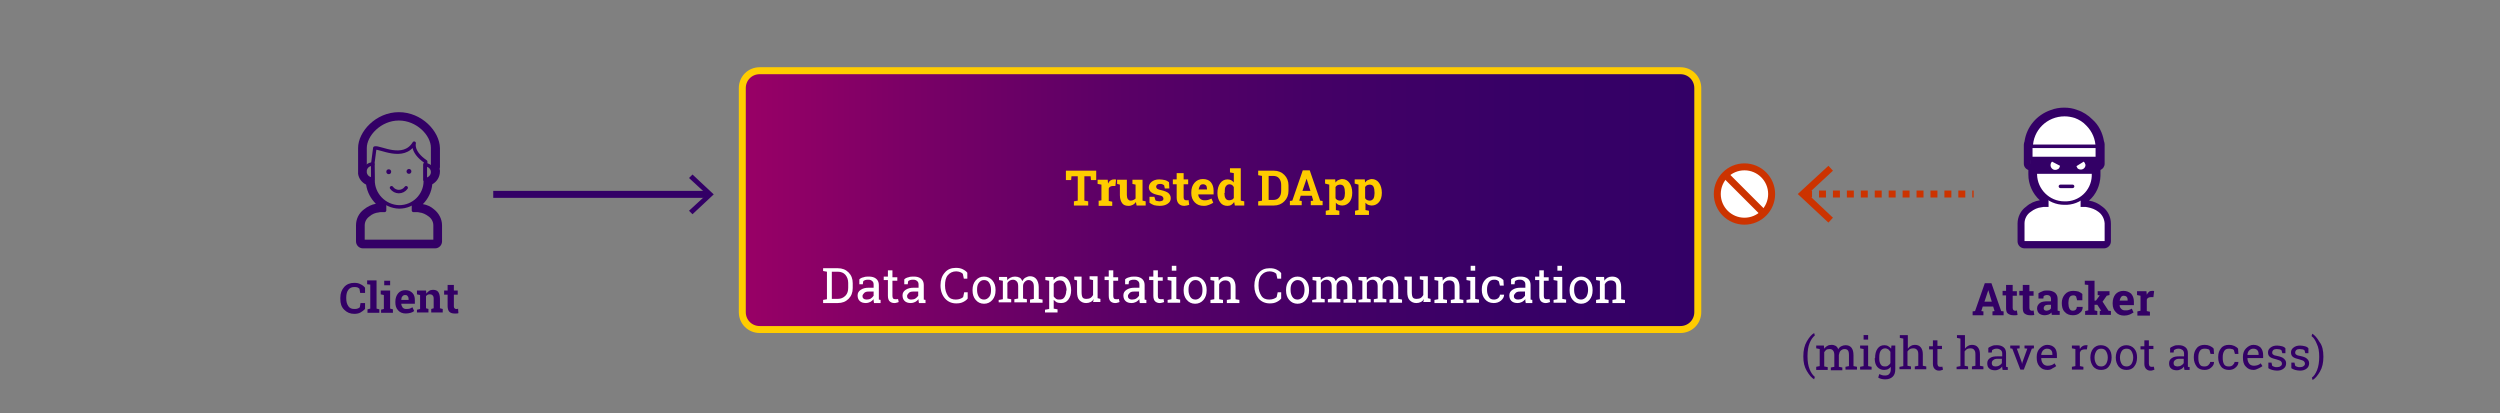 <?xml version="1.0" encoding="utf-8"?>
<!-- Generator: Adobe Illustrator 24.0.0, SVG Export Plug-In . SVG Version: 6.00 Build 0)  -->
<svg version="1.1" id="Ebene_1" xmlns="http://www.w3.org/2000/svg" xmlns:xlink="http://www.w3.org/1999/xlink" x="0px" y="0px"
	 viewBox="0 0 717.7 118.7" style="enable-background:new 0 0 717.7 118.7;" xml:space="preserve">
<rect x="0" y="0" width="717.7" height="118.7" fill="#808080" stroke="none"/>
<style type="text/css">
	.st0{enable-background:new    ;}
	.st1{fill:#330066;}
	.st2{fill:none;stroke:#CC3300;stroke-width:2;stroke-miterlimit:10;stroke-dasharray:2,2;}
	.st3{fill:#CC3300;}
	.st4{fill:#FFFFFF;stroke:#CC3300;stroke-width:2;stroke-miterlimit:10;}
	.st5{fill:none;stroke:#CC3300;stroke-width:2;stroke-miterlimit:10;}
	.st6{fill:#FFFFFF;}
	.st7{fill:none;stroke:#330066;stroke-linejoin:round;}
	.st8{fill:none;stroke:#330066;stroke-linecap:round;stroke-linejoin:round;}
	.st9{fill:url(#SVGID_1_);stroke:#FFCC00;stroke-width:2;stroke-miterlimit:10;}
	.st10{fill:#FFCC00;}
	.st11{fill:none;stroke:#330066;stroke-width:2;stroke-miterlimit:10;}
</style>
<g id="Ebene_2_1_">
	<g class="st0">
		<path class="st1" d="M566.3,89.4l0.7-0.1l2.8-8h1.9l2.8,8l0.7,0.1v1.1H572v-1.1l0.6-0.1l-0.4-1.3h-3l-0.4,1.3l0.6,0.1v1.1h-3.1
			V89.4z M569.7,86.6h2.1l-1-3.3h0L569.7,86.6z"/>
	</g>
	<g class="st0">
		<path class="st1" d="M577.8,81.9v1.7h1.2v1.3h-1.2v3.5c0,0.3,0.1,0.5,0.2,0.6c0.1,0.1,0.3,0.2,0.4,0.2c0.1,0,0.2,0,0.3,0
			c0.1,0,0.2,0,0.3-0.1l0.2,1.3c-0.2,0.1-0.4,0.1-0.6,0.1c-0.2,0-0.4,0-0.7,0c-0.6,0-1.1-0.2-1.5-0.5s-0.5-0.9-0.5-1.7v-3.5h-1v-1.3
			h1v-1.7H577.8z"/>
		<path class="st1" d="M582.6,81.9v1.7h1.2v1.3h-1.2v3.5c0,0.3,0.1,0.5,0.2,0.6c0.1,0.1,0.3,0.2,0.4,0.2c0.1,0,0.2,0,0.3,0
			c0.1,0,0.2,0,0.3-0.1l0.2,1.3c-0.2,0.1-0.4,0.1-0.6,0.1c-0.2,0-0.4,0-0.7,0c-0.6,0-1.1-0.2-1.5-0.5s-0.5-0.9-0.5-1.7v-3.5h-1v-1.3
			h1v-1.7H582.6z"/>
		<path class="st1" d="M589.1,90.5c-0.1-0.1-0.1-0.2-0.1-0.4c0-0.1-0.1-0.2-0.1-0.4c-0.2,0.3-0.5,0.5-0.8,0.6s-0.7,0.2-1.1,0.2
			c-0.7,0-1.2-0.2-1.6-0.5c-0.4-0.4-0.6-0.9-0.6-1.5c0-0.6,0.3-1.1,0.8-1.5c0.5-0.4,1.3-0.5,2.3-0.5h0.9v-0.7c0-0.3-0.1-0.6-0.3-0.8
			s-0.5-0.3-0.8-0.3c-0.2,0-0.4,0-0.6,0.1s-0.3,0.1-0.4,0.2l-0.1,0.7h-1.4l0-1.5c0.3-0.2,0.7-0.4,1.2-0.6c0.4-0.2,0.9-0.2,1.4-0.2
			c0.9,0,1.5,0.2,2.1,0.6c0.5,0.4,0.8,1,0.8,1.8v2.8c0,0.1,0,0.2,0,0.3c0,0.1,0,0.2,0,0.3l0.6,0.1v1.1H589.1z M587.5,89.2
			c0.3,0,0.5-0.1,0.8-0.2c0.2-0.1,0.4-0.3,0.5-0.5v-1h-0.9c-0.4,0-0.7,0.1-0.9,0.3s-0.3,0.4-0.3,0.7c0,0.2,0.1,0.4,0.2,0.5
			S587.3,89.2,587.5,89.2z"/>
		<path class="st1" d="M595.1,89.2c0.3,0,0.6-0.1,0.8-0.3c0.2-0.2,0.3-0.4,0.3-0.8h1.7l0,0c0,0.7-0.2,1.3-0.8,1.7
			c-0.5,0.5-1.2,0.7-2,0.7c-1,0-1.8-0.3-2.4-1c-0.6-0.6-0.8-1.5-0.8-2.5V87c0-1,0.3-1.8,0.9-2.5c0.6-0.7,1.4-1,2.4-1
			c0.6,0,1.1,0.1,1.5,0.2c0.4,0.2,0.8,0.4,1.1,0.7l0,1.8h-1.5l-0.3-1.1c-0.1-0.1-0.2-0.1-0.3-0.2c-0.1-0.1-0.3-0.1-0.5-0.1
			c-0.5,0-0.9,0.2-1.1,0.6s-0.3,0.9-0.3,1.5v0.2c0,0.6,0.1,1.1,0.3,1.5C594.3,89,594.6,89.2,595.1,89.2z"/>
	</g>
	<g class="st0">
		<path class="st1" d="M598.5,81.7v-1.1h2.8v5.7h0.4l1.1-1.5l-0.6-0.1v-1.1h3.4v1.1l-0.8,0.2l-1.2,1.7l1.7,2.6l0.7,0.1v1.1h-3.2
			v-1.1l0.4-0.1l-1.1-1.7h-0.8v1.6l0.8,0.2v1.1h-3.5v-1.1l0.9-0.2v-7.3L598.5,81.7z"/>
	</g>
	<g class="st0">
		<path class="st1" d="M609.8,90.6c-1,0-1.8-0.3-2.4-1c-0.6-0.6-0.9-1.4-0.9-2.4V87c0-1,0.3-1.9,0.8-2.5s1.3-1,2.3-1
			c0.9,0,1.6,0.3,2.2,0.8c0.5,0.6,0.8,1.3,0.8,2.3v1h-4.1l0,0c0,0.5,0.2,0.8,0.5,1.1c0.3,0.3,0.6,0.4,1.1,0.4c0.4,0,0.8,0,1-0.1
			c0.3-0.1,0.6-0.2,0.9-0.4l0.5,1.1c-0.3,0.2-0.7,0.4-1.1,0.6C610.9,90.5,610.4,90.6,609.8,90.6z M609.7,84.9
			c-0.3,0-0.6,0.1-0.8,0.4c-0.2,0.3-0.3,0.6-0.4,1l0,0h2.3v-0.2c0-0.4-0.1-0.7-0.3-0.9C610.3,85,610,84.9,609.7,84.9z"/>
		<path class="st1" d="M613.6,89.4l0.9-0.2v-4.3l-1-0.2v-1.1h2.7l0.1,1c0.2-0.4,0.4-0.6,0.6-0.8s0.5-0.3,0.9-0.3c0.1,0,0.2,0,0.3,0
			c0.1,0,0.2,0,0.3,0.1l-0.2,1.7l-0.8,0c-0.3,0-0.5,0.1-0.7,0.2s-0.3,0.3-0.4,0.5v3.3l0.9,0.2v1.1h-3.6V89.4z"/>
	</g>
	<g class="st0">
		<path class="st1" d="M517.7,102.3c0-1.7,0.3-3.1,1-4.3s1.4-2,2.1-2.4l0,0l0.2,0.7c-0.6,0.5-1.1,1.2-1.5,2.2
			c-0.4,1-0.6,2.2-0.6,3.7v0.1c0,1.5,0.2,2.7,0.6,3.7c0.4,1,0.9,1.7,1.5,2.2l-0.2,0.7h0c-0.7-0.4-1.4-1.2-2.1-2.4
			S517.7,104.1,517.7,102.3L517.7,102.3z"/>
		<path class="st1" d="M521.4,105.3l1-0.2v-4.9l-1-0.2v-0.8h2.2l0.1,0.9c0.2-0.3,0.5-0.6,0.9-0.8c0.3-0.2,0.7-0.3,1.2-0.3
			s0.8,0.1,1.2,0.3c0.3,0.2,0.6,0.5,0.7,1c0.2-0.4,0.5-0.7,0.9-0.9s0.8-0.3,1.2-0.3c0.7,0,1.3,0.2,1.7,0.7s0.6,1.2,0.6,2.2v3.1
			l1,0.2v0.8h-3.3v-0.8l1-0.2V102c0-0.7-0.1-1.2-0.3-1.4c-0.2-0.3-0.6-0.4-1-0.4c-0.4,0-0.8,0.2-1.1,0.5c-0.3,0.3-0.4,0.7-0.5,1.2
			v3.4l1,0.2v0.8h-3.3v-0.8l1-0.2V102c0-0.6-0.1-1.1-0.4-1.4c-0.2-0.3-0.6-0.4-1-0.4c-0.4,0-0.7,0.1-0.9,0.2
			c-0.2,0.2-0.4,0.4-0.6,0.7v4.1l1,0.2v0.8h-3.3V105.3z"/>
		<path class="st1" d="M534,105.3l1-0.2v-4.9l-1-0.2v-0.8h2.3v5.9l1,0.2v0.8H534V105.3z M536.3,97.5H535v-1.3h1.3V97.5z"/>
		<path class="st1" d="M538.3,102.8c0-1.1,0.2-2,0.7-2.7s1.1-1,2-1c0.4,0,0.8,0.1,1.1,0.3c0.3,0.2,0.6,0.4,0.8,0.7l0.1-0.9h1.1v6.8
			c0,0.9-0.2,1.6-0.7,2.1s-1.2,0.8-2.1,0.8c-0.3,0-0.7,0-1.1-0.1c-0.4-0.1-0.7-0.2-1-0.4l0.3-1c0.2,0.1,0.5,0.2,0.8,0.3
			s0.6,0.1,0.9,0.1c0.6,0,1-0.2,1.2-0.5c0.3-0.3,0.4-0.8,0.4-1.3v-0.7c-0.2,0.3-0.5,0.5-0.8,0.7c-0.3,0.1-0.7,0.2-1.1,0.2
			c-0.8,0-1.5-0.3-2-0.9s-0.7-1.4-0.7-2.4V102.8z M539.5,102.9c0,0.7,0.1,1.2,0.4,1.7s0.7,0.6,1.3,0.6c0.4,0,0.7-0.1,0.9-0.3
			c0.3-0.2,0.5-0.4,0.6-0.7v-3.2c-0.2-0.3-0.4-0.5-0.6-0.7c-0.3-0.2-0.6-0.3-0.9-0.3c-0.6,0-1,0.3-1.3,0.7c-0.3,0.5-0.4,1.1-0.4,1.9
			V102.9z"/>
		<path class="st1" d="M545.4,105.3l1-0.2v-7.9l-1-0.2v-0.8h2.3v3.9c0.2-0.3,0.5-0.6,0.9-0.8c0.3-0.2,0.7-0.3,1.1-0.3
			c0.7,0,1.3,0.2,1.7,0.7s0.6,1.1,0.6,2v3.3l1,0.2v0.8h-3.3v-0.8l1-0.2v-3.3c0-0.6-0.1-1-0.4-1.3s-0.6-0.4-1.1-0.4
			c-0.3,0-0.7,0.1-0.9,0.2c-0.3,0.2-0.5,0.4-0.7,0.7v4.1l1,0.2v0.8h-3.3V105.3z"/>
		<path class="st1" d="M556.2,97.6v1.7h1.3v0.9h-1.3v4.2c0,0.3,0.1,0.5,0.2,0.7c0.1,0.1,0.3,0.2,0.5,0.2c0.1,0,0.2,0,0.4,0
			c0.1,0,0.3,0,0.3-0.1l0.2,0.9c-0.1,0.1-0.3,0.1-0.5,0.2s-0.5,0.1-0.7,0.1c-0.5,0-0.9-0.2-1.2-0.5c-0.3-0.3-0.5-0.8-0.5-1.4v-4.2
			h-1.1v-0.9h1.1v-1.7H556.2z"/>
		<path class="st1" d="M561.8,105.3l1-0.2v-7.9l-1-0.2v-0.8h2.3v3.9c0.2-0.3,0.5-0.6,0.9-0.8c0.3-0.2,0.7-0.3,1.1-0.3
			c0.7,0,1.3,0.2,1.7,0.7s0.6,1.1,0.6,2v3.3l1,0.2v0.8h-3.3v-0.8l1-0.2v-3.3c0-0.6-0.1-1-0.4-1.3c-0.2-0.3-0.6-0.4-1.1-0.4
			c-0.3,0-0.7,0.1-0.9,0.2s-0.5,0.4-0.7,0.7v4.1l1,0.2v0.8h-3.3V105.3z"/>
	</g>
	<g class="st0">
		<path class="st1" d="M574.9,106.1c0-0.2-0.1-0.4-0.1-0.5c0-0.1,0-0.3,0-0.4c-0.2,0.3-0.5,0.6-0.9,0.8c-0.4,0.2-0.7,0.3-1.2,0.3
			c-0.7,0-1.3-0.2-1.6-0.5c-0.4-0.3-0.6-0.8-0.6-1.5c0-0.7,0.3-1.2,0.8-1.5c0.5-0.4,1.2-0.5,2.2-0.5h1.3v-0.8c0-0.4-0.1-0.7-0.4-1
			c-0.3-0.2-0.6-0.4-1.1-0.4c-0.3,0-0.6,0-0.8,0.1c-0.2,0.1-0.4,0.2-0.6,0.3l-0.1,0.7h-1v-1.3c0.3-0.3,0.7-0.4,1.1-0.6
			s0.9-0.2,1.4-0.2c0.8,0,1.4,0.2,1.9,0.6s0.7,1,0.7,1.7v3.3c0,0.1,0,0.2,0,0.3c0,0.1,0,0.2,0,0.3l0.5,0.1v0.8H574.9z M572.9,105.2
			c0.4,0,0.8-0.1,1.1-0.3c0.3-0.2,0.6-0.4,0.7-0.7V103h-1.3c-0.5,0-0.9,0.1-1.2,0.4c-0.3,0.2-0.4,0.5-0.4,0.9c0,0.3,0.1,0.5,0.3,0.7
			C572.2,105.1,572.5,105.2,572.9,105.2z"/>
	</g>
	<g class="st0">
		<path class="st1" d="M579.8,100l-0.8,0.1l1.4,3.9l0.1,0.5h0l0.1-0.5l1.4-3.9l-0.8-0.1v-0.8h2.7v0.8l-0.6,0.1l-2.3,6H580l-2.3-6
			l-0.6-0.1v-0.8h2.7V100z"/>
	</g>
	<g class="st0">
		<path class="st1" d="M587.8,106.2c-1,0-1.7-0.3-2.3-1s-0.8-1.5-0.8-2.5v-0.3c0-1,0.3-1.8,0.9-2.4s1.3-1,2.1-1
			c0.9,0,1.6,0.3,2.1,0.8s0.7,1.3,0.7,2.2v0.8h-4.5l0,0c0,0.7,0.2,1.2,0.5,1.6c0.3,0.4,0.8,0.6,1.4,0.6c0.4,0,0.8-0.1,1.1-0.2
			c0.3-0.1,0.6-0.3,0.8-0.5l0.5,0.8c-0.2,0.2-0.6,0.4-1,0.6C588.8,106.1,588.3,106.2,587.8,106.2z M587.6,100.1
			c-0.4,0-0.8,0.2-1.1,0.5c-0.3,0.4-0.5,0.8-0.5,1.3l0,0h3.2v-0.2c0-0.5-0.1-0.9-0.4-1.2S588.1,100.1,587.6,100.1z"/>
	</g>
	<g class="st0">
		<path class="st1" d="M594.8,100v-0.8h2.2l0.1,1c0.2-0.4,0.4-0.6,0.7-0.8c0.3-0.2,0.6-0.3,1-0.3c0.1,0,0.2,0,0.3,0
			c0.1,0,0.2,0,0.2,0l-0.2,1.2l-0.7,0c-0.3,0-0.6,0.1-0.8,0.2s-0.4,0.4-0.5,0.7v3.9l1,0.2v0.8h-3.3v-0.8l1-0.2v-4.9L594.8,100z"/>
	</g>
	<g class="st0">
		<path class="st1" d="M600.1,102.6c0-1,0.3-1.9,0.8-2.5c0.6-0.7,1.3-1,2.2-1c0.9,0,1.7,0.3,2.3,1c0.6,0.7,0.8,1.5,0.8,2.5v0.1
			c0,1-0.3,1.9-0.8,2.5c-0.5,0.7-1.3,1-2.2,1c-1,0-1.7-0.3-2.3-1c-0.5-0.7-0.8-1.5-0.8-2.5V102.6z M601.3,102.7
			c0,0.7,0.2,1.3,0.5,1.8c0.3,0.5,0.8,0.7,1.4,0.7c0.6,0,1-0.2,1.4-0.7c0.3-0.5,0.5-1.1,0.5-1.8v-0.1c0-0.7-0.2-1.3-0.5-1.8
			c-0.3-0.5-0.8-0.7-1.4-0.7s-1.1,0.2-1.4,0.7s-0.5,1.1-0.5,1.8V102.7z"/>
		<path class="st1" d="M607.4,102.6c0-1,0.3-1.9,0.8-2.5s1.3-1,2.2-1c0.9,0,1.7,0.3,2.3,1c0.6,0.7,0.8,1.5,0.8,2.5v0.1
			c0,1-0.3,1.9-0.8,2.5c-0.5,0.7-1.3,1-2.2,1c-1,0-1.7-0.3-2.3-1c-0.5-0.7-0.8-1.5-0.8-2.5V102.6z M608.6,102.7
			c0,0.7,0.2,1.3,0.5,1.8c0.3,0.5,0.8,0.7,1.4,0.7c0.6,0,1-0.2,1.4-0.7c0.3-0.5,0.5-1.1,0.5-1.8v-0.1c0-0.7-0.2-1.3-0.5-1.8
			s-0.8-0.7-1.4-0.7c-0.6,0-1.1,0.2-1.4,0.7s-0.5,1.1-0.5,1.8V102.7z"/>
		<path class="st1" d="M616.9,97.6v1.7h1.3v0.9h-1.3v4.2c0,0.3,0.1,0.5,0.2,0.7c0.1,0.1,0.3,0.2,0.5,0.2c0.1,0,0.2,0,0.4,0
			c0.1,0,0.3,0,0.3-0.1l0.2,0.9c-0.1,0.1-0.3,0.1-0.5,0.2s-0.5,0.1-0.7,0.1c-0.5,0-0.9-0.2-1.2-0.5s-0.5-0.8-0.5-1.4v-4.2h-1.1v-0.9
			h1.1v-1.7H616.9z"/>
		<path class="st1" d="M627.1,106.1c0-0.2-0.1-0.4-0.1-0.5c0-0.1,0-0.3,0-0.4c-0.2,0.3-0.5,0.6-0.9,0.8c-0.4,0.2-0.7,0.3-1.2,0.3
			c-0.7,0-1.3-0.2-1.6-0.5c-0.4-0.3-0.6-0.8-0.6-1.5c0-0.7,0.3-1.2,0.8-1.5c0.5-0.4,1.3-0.5,2.2-0.5h1.3v-0.8c0-0.4-0.1-0.7-0.4-1
			c-0.3-0.2-0.6-0.4-1.1-0.4c-0.3,0-0.6,0-0.8,0.1c-0.2,0.1-0.4,0.2-0.6,0.3l-0.1,0.7h-1v-1.3c0.3-0.3,0.7-0.4,1.1-0.6
			s0.9-0.2,1.4-0.2c0.8,0,1.4,0.2,1.9,0.6s0.7,1,0.7,1.7v3.3c0,0.1,0,0.2,0,0.3c0,0.1,0,0.2,0,0.3l0.5,0.1v0.8H627.1z M625.1,105.2
			c0.4,0,0.8-0.1,1.1-0.3c0.3-0.2,0.6-0.4,0.7-0.7V103h-1.3c-0.5,0-0.9,0.1-1.2,0.4c-0.3,0.2-0.4,0.5-0.4,0.9c0,0.3,0.1,0.5,0.3,0.7
			C624.5,105.1,624.8,105.2,625.1,105.2z"/>
		<path class="st1" d="M632.9,105.2c0.4,0,0.8-0.1,1.1-0.4c0.3-0.3,0.5-0.6,0.5-0.9h1.1l0,0c0,0.6-0.2,1.1-0.8,1.6
			c-0.5,0.5-1.2,0.7-1.9,0.7c-1,0-1.8-0.3-2.3-1c-0.5-0.7-0.8-1.5-0.8-2.5v-0.3c0-1,0.3-1.8,0.8-2.4c0.5-0.7,1.3-1,2.3-1
			c0.6,0,1,0.1,1.5,0.3c0.4,0.2,0.8,0.4,1.1,0.8l0.1,1.5h-1l-0.3-1.1c-0.1-0.1-0.3-0.3-0.6-0.3c-0.2-0.1-0.5-0.1-0.8-0.1
			c-0.7,0-1.1,0.2-1.4,0.7c-0.3,0.5-0.4,1.1-0.4,1.7v0.3c0,0.7,0.1,1.3,0.4,1.8S632.2,105.2,632.9,105.2z"/>
		<path class="st1" d="M639.9,105.2c0.4,0,0.8-0.1,1.1-0.4c0.3-0.3,0.5-0.6,0.5-0.9h1.1l0,0c0,0.6-0.2,1.1-0.8,1.6
			c-0.5,0.5-1.2,0.7-1.9,0.7c-1,0-1.8-0.3-2.3-1c-0.5-0.7-0.8-1.5-0.8-2.5v-0.3c0-1,0.3-1.8,0.8-2.4c0.5-0.7,1.3-1,2.3-1
			c0.6,0,1,0.1,1.5,0.3c0.4,0.2,0.8,0.4,1.1,0.8l0.1,1.5h-1l-0.3-1.1c-0.1-0.1-0.3-0.3-0.6-0.3c-0.2-0.1-0.5-0.1-0.8-0.1
			c-0.7,0-1.1,0.2-1.4,0.7c-0.3,0.5-0.4,1.1-0.4,1.7v0.3c0,0.7,0.1,1.3,0.4,1.8S639.3,105.2,639.9,105.2z"/>
		<path class="st1" d="M647,106.2c-1,0-1.7-0.3-2.3-1c-0.6-0.6-0.8-1.5-0.8-2.5v-0.3c0-1,0.3-1.8,0.9-2.4s1.3-1,2.1-1
			c0.9,0,1.6,0.3,2.1,0.8c0.5,0.6,0.7,1.3,0.7,2.2v0.8h-4.5l0,0c0,0.7,0.2,1.2,0.5,1.6c0.3,0.4,0.8,0.6,1.4,0.6
			c0.4,0,0.8-0.1,1.1-0.2c0.3-0.1,0.6-0.3,0.8-0.5l0.5,0.8c-0.2,0.2-0.6,0.4-1,0.6S647.5,106.2,647,106.2z M646.8,100.1
			c-0.4,0-0.8,0.2-1.1,0.5s-0.5,0.8-0.5,1.3l0,0h3.2v-0.2c0-0.5-0.1-0.9-0.4-1.2C647.7,100.2,647.3,100.1,646.8,100.1z"/>
		<path class="st1" d="M656.1,101.4h-0.9l-0.2-0.8c-0.2-0.1-0.3-0.3-0.6-0.3s-0.5-0.1-0.8-0.1c-0.4,0-0.8,0.1-1,0.3
			c-0.2,0.2-0.3,0.4-0.3,0.7c0,0.3,0.1,0.5,0.3,0.6c0.2,0.2,0.6,0.3,1.2,0.4c0.9,0.2,1.5,0.4,1.9,0.8s0.6,0.7,0.6,1.3
			c0,0.6-0.2,1.1-0.7,1.5c-0.5,0.4-1.1,0.6-1.9,0.6c-0.5,0-1-0.1-1.4-0.2c-0.4-0.1-0.8-0.3-1.1-0.5l0-1.6h0.9l0.2,0.9
			c0.1,0.1,0.3,0.2,0.6,0.3c0.2,0.1,0.5,0.1,0.8,0.1c0.4,0,0.8-0.1,1-0.3c0.3-0.2,0.4-0.4,0.4-0.7c0-0.3-0.1-0.5-0.3-0.7
			s-0.6-0.3-1.2-0.5c-0.8-0.2-1.5-0.4-1.9-0.7c-0.4-0.3-0.6-0.7-0.6-1.3c0-0.6,0.2-1,0.7-1.4c0.5-0.4,1.1-0.6,1.9-0.6
			c0.5,0,1,0.1,1.4,0.2c0.4,0.1,0.8,0.3,1,0.6L656.1,101.4z"/>
		<path class="st1" d="M662.7,101.4h-0.9l-0.2-0.8c-0.2-0.1-0.3-0.3-0.6-0.3s-0.5-0.1-0.8-0.1c-0.4,0-0.8,0.1-1,0.3
			c-0.2,0.2-0.3,0.4-0.3,0.7c0,0.3,0.1,0.5,0.3,0.6c0.2,0.2,0.6,0.3,1.2,0.4c0.9,0.2,1.5,0.4,1.9,0.8s0.6,0.7,0.6,1.3
			c0,0.6-0.2,1.1-0.7,1.5c-0.5,0.4-1.1,0.6-1.9,0.6c-0.5,0-1-0.1-1.4-0.2c-0.4-0.1-0.8-0.3-1.1-0.5l0-1.6h0.9l0.2,0.9
			c0.1,0.1,0.3,0.2,0.6,0.3c0.2,0.1,0.5,0.1,0.8,0.1c0.4,0,0.8-0.1,1-0.3c0.3-0.2,0.4-0.4,0.4-0.7c0-0.3-0.1-0.5-0.3-0.7
			s-0.6-0.3-1.2-0.5c-0.8-0.2-1.5-0.4-1.9-0.7c-0.4-0.3-0.6-0.7-0.6-1.3c0-0.6,0.2-1,0.7-1.4c0.5-0.4,1.1-0.6,1.9-0.6
			c0.5,0,1,0.1,1.4,0.2c0.4,0.1,0.8,0.3,1,0.6L662.7,101.4z"/>
		<path class="st1" d="M667,102.4c0,1.7-0.3,3.1-1,4.3c-0.7,1.2-1.4,2-2.1,2.4h0l-0.2-0.7c0.6-0.4,1.1-1.2,1.5-2.2s0.6-2.3,0.6-3.7
			v-0.1c0-1.5-0.2-2.7-0.7-3.7c-0.4-1-0.9-1.8-1.5-2.2l0.2-0.7h0c0.7,0.4,1.4,1.2,2.1,2.4C666.7,99.2,667,100.7,667,102.4L667,102.4
			z"/>
	</g>
	<line class="st2" x1="518.2" y1="55.7" x2="566.6" y2="55.7"/>
	<polygon class="st3" points="524.9,63.9 526.2,62.5 519,55.7 526.2,49 524.9,47.6 516.1,55.7 	"/>
	<circle class="st4" cx="500.8" cy="55.7" r="7.8"/>
	<line class="st5" x1="506.3" y1="61.2" x2="495.4" y2="50.3"/>
	<path class="st6" d="M581.1,70.3c-0.6,0-1-0.4-1-1v-5.1c0-1.6,0.8-3.2,2.2-4.2c1-0.8,2.2-1.3,3.5-1.5c0.4-0.1,0.8-0.1,1.1-0.1v-1.1
		c-2.2-1.7-3.6-4.4-3.6-7.2c0-0.9,0-1.3,0-1.6c0-0.2,0-0.3,0-0.5H583c-0.6,0-1-0.4-1-1v-5.6c0-0.2,0.1-0.4,0.2-0.5
		c0.5-3.9,3.2-7.1,6.9-8.4c2.3-0.8,4.7-0.8,7,0c1.5,0.5,2.8,1.4,3.9,2.5c1.6,1.6,2.7,3.7,3,5.9c0.1,0.1,0.1,0.3,0.2,0.5V47
		c0,0.6-0.4,1-1,1H602v2.5c0,2.8-1.4,5.4-3.7,7v0.9c0.4,0,0.8,0,1.1,0.1c1.3,0.2,2.5,0.7,3.5,1.6c1.3,1,2.1,2.5,2.1,4.1v5.1
		c0,0.6-0.4,1-1,1L581.1,70.3z"/>
	<path class="st1" d="M592.6,32.9c1.1,0,2.2,0.2,3.2,0.5c1.3,0.5,2.5,1.2,3.5,2.3c1.6,1.5,2.5,3.5,2.8,5.7h0.1V47H601v3.5
		c0,2.7-1.4,5.1-3.7,6.5v2.4h1c0.3,0,0.7,0,1,0.1c1.1,0.2,2.2,0.6,3.1,1.3c1.1,0.8,1.7,2,1.8,3.3v5.1h-23v-5.1
		c0-1.3,0.7-2.6,1.8-3.3c0.9-0.7,2-1.2,3.1-1.3c0.3-0.1,0.7-0.1,1-0.1h1V57h0.2c-2.3-1.5-3.7-4.1-3.8-6.8c0-1.8-0.1-1.5-0.1-3.2H583
		v-5.6h0.1C583.6,36.6,587.7,32.9,592.6,32.9 M592.6,30.9c-1.3,0-2.6,0.2-3.9,0.7c-4,1.4-6.9,4.8-7.5,9c-0.1,0.3-0.2,0.6-0.2,0.9V47
		c0,0.8,0.5,1.5,1.3,1.8c0,0.3,0,0.7,0,1.3c0,2.8,1.2,5.5,3.3,7.4c-1.4,0.2-2.8,0.8-3.9,1.8c-1.6,1.1-2.5,3-2.5,4.9v5.1
		c0,1.1,0.9,2,2,2H604c1.1,0,2-0.9,2-2v-5.1c0-1.9-0.9-3.8-2.5-4.9c-1.1-0.9-2.4-1.5-3.8-1.7c2.1-1.8,3.2-4.4,3.3-7.1v-1.7
		c0.7-0.3,1.2-1,1.2-1.8v-5.6c0-0.3-0.1-0.6-0.2-0.9c-0.4-2.4-1.5-4.6-3.3-6.2c-1.2-1.2-2.7-2.2-4.3-2.7
		C595.2,31.1,593.9,30.9,592.6,30.9L592.6,30.9z"/>
	<polygon class="st1" points="582.8,45.5 582.8,49.9 590.7,49.9 592.6,49.9 594.5,49.9 602.3,49.9 602.3,45.5 	"/>
	<path class="st7" d="M584.2,45.5c0,1.9,0.1,2.7,0.1,4.6c0.1,4.5,3.8,8.2,8.3,8.2c4.5,0.2,8.2-3.3,8.4-7.7c0,0,0-0.1,0-0.1v-5.2"/>
	<path class="st7" d="M583.1,42.4c0-5.3,4.3-9.5,9.6-9.5c1.1,0,2.1,0.2,3.1,0.5c1.3,0.5,2.5,1.2,3.5,2.3c1.8,1.8,2.8,4.2,2.8,6.7"/>
	<rect x="583" y="42" class="st8" width="19.1" height="3.5"/>
	<line class="st8" x1="591.5" y1="53.5" x2="595" y2="53.5"/>
	<path class="st6" d="M589.1,46.4c-0.5,0.5-0.6,1.3-0.1,1.9c0.5,0.6,1.3,0.6,1.9,0.2c0.3-0.2,0.4-0.6,0.5-0.9l0,0L589.1,46.4z"/>
	<path class="st6" d="M598.2,46.4l-2.1,1.3c0.1,0.2,0.2,0.4,0.3,0.6c0.5,0.5,1.4,0.5,1.9,0c0.3-0.3,0.4-0.6,0.4-1
		C598.6,47,598.5,46.7,598.2,46.4z"/>
	<g class="st0">
		<path class="st1" d="M104.7,84.1h-1.3l-0.2-1.2c-0.2-0.2-0.4-0.3-0.6-0.4c-0.3-0.1-0.6-0.1-0.9-0.1c-0.8,0-1.3,0.3-1.7,0.8
			s-0.6,1.3-0.6,2.2v0.3c0,0.9,0.2,1.6,0.6,2.2s1,0.8,1.7,0.8c0.3,0,0.7,0,0.9-0.1c0.3-0.1,0.5-0.2,0.7-0.4l0.2-1.2h1.3v1.7
			c-0.4,0.4-0.8,0.7-1.3,1s-1.2,0.4-1.8,0.4c-1.2,0-2.1-0.4-2.9-1.2s-1.1-1.8-1.1-3.1v-0.3c0-1.3,0.4-2.3,1.1-3.1
			c0.7-0.8,1.7-1.2,2.9-1.2c0.7,0,1.3,0.1,1.8,0.4c0.5,0.2,1,0.6,1.3,1V84.1z"/>
		<path class="st1" d="M105.4,81.6v-1.1h2.7v8.1l0.8,0.2v1h-3.4v-1l0.8-0.2v-6.9L105.4,81.6z"/>
		<path class="st1" d="M109.4,88.9l0.8-0.2v-4l-0.9-0.2v-1.1h2.7v5.2l0.8,0.2v1h-3.4V88.9z M112,81.9h-1.7v-1.3h1.7V81.9z"/>
		<path class="st1" d="M116.5,90c-0.9,0-1.7-0.3-2.2-0.9c-0.6-0.6-0.8-1.4-0.8-2.3v-0.2c0-1,0.3-1.8,0.8-2.4
			c0.5-0.6,1.2-0.9,2.1-0.9c0.9,0,1.5,0.3,2,0.8c0.5,0.5,0.7,1.2,0.7,2.1v1h-3.9l0,0c0,0.4,0.2,0.8,0.4,1.1c0.3,0.3,0.6,0.4,1,0.4
			c0.4,0,0.7,0,1-0.1c0.3-0.1,0.5-0.2,0.8-0.4l0.5,1.1c-0.3,0.2-0.6,0.4-1,0.5S117,90,116.5,90z M116.3,84.7c-0.3,0-0.6,0.1-0.8,0.4
			c-0.2,0.2-0.3,0.6-0.3,1l0,0h2.1v-0.2c0-0.4-0.1-0.7-0.3-0.9C116.9,84.8,116.7,84.7,116.3,84.7z"/>
		<path class="st1" d="M119.8,88.9l0.8-0.2v-4l-0.9-0.2v-1.1h2.6l0.1,0.9c0.2-0.3,0.5-0.6,0.8-0.8c0.3-0.2,0.7-0.3,1.1-0.3
			c0.7,0,1.2,0.2,1.5,0.6s0.5,1.1,0.5,1.9v2.8l0.8,0.2v1h-3.3v-1l0.7-0.2v-2.8c0-0.4-0.1-0.7-0.3-0.9c-0.2-0.2-0.4-0.3-0.8-0.3
			c-0.2,0-0.4,0-0.6,0.1c-0.2,0.1-0.3,0.2-0.5,0.4v3.5l0.7,0.2v1h-3.3V88.9z"/>
		<path class="st1" d="M130.3,81.8v1.6h1.1v1.2h-1.1V88c0,0.3,0.1,0.4,0.2,0.5s0.2,0.2,0.4,0.2c0.1,0,0.2,0,0.3,0
			c0.1,0,0.2,0,0.3-0.1l0.1,1.3c-0.2,0.1-0.4,0.1-0.6,0.1c-0.2,0-0.4,0-0.6,0c-0.6,0-1.1-0.2-1.4-0.5c-0.3-0.3-0.5-0.9-0.5-1.6v-3.3
			h-1v-1.2h1v-1.6H130.3z"/>
	</g>
	<path class="st1" d="M117.4,48.5c0.4,0,0.7,0.3,0.7,0.7c0,0.4-0.3,0.7-0.7,0.7s-0.7-0.3-0.7-0.7C116.7,48.9,117,48.5,117.4,48.5z"
		/>
	<circle class="st1" cx="111.6" cy="49.3" r="0.7"/>
	<path class="st7" d="M118.7,58.2v2.2h0.9c0.3,0,0.6,0,0.9,0.1c1,0.1,2,0.6,2.8,1.2c1,0.7,1.6,1.8,1.6,3v4.6h-20.7v-4.6
		c0-1.2,0.6-2.3,1.6-3c0.8-0.7,1.8-1.1,2.8-1.2c0.3-0.1,0.6-0.1,0.9-0.1h0.9v-2.2"/>
	<path class="st8" d="M107,47.2c0,1.8,0.1,2.6,0.1,4.4c-0.1,4.2,3.3,7.7,7.5,7.8c4.1,0,7.5-3.3,7.5-7.4c0,0,0,0,0,0v-5"/>
	<path class="st8" d="M107,47.1l0.6-4.6c1.4-0.4,8.2,3.7,11.3-1.4c0,0-0.8,2.5,3.3,5.3v0.7"/>
	<path class="st8" d="M124.2,49.4c0,1.2-1,2.1-2.2,2.2v-4.3C123.2,47.3,124.2,48.2,124.2,49.4z"/>
	<path class="st8" d="M104.8,48.9v0.7c0.2,1.1,1.1,1.8,2.2,1.8v-4.3C105.9,47.1,105,47.8,104.8,48.9z"/>
	<path class="st8" d="M112.4,53.9c0.5,0.7,1.3,1.1,2.1,1.1c0.8,0,1.6-0.4,2.1-1.1"/>
	<path class="st8" d="M104.8,47.9v-5.4c0-3.8,4.3-8.4,9.7-8.4s9.7,4.5,9.7,8.3V48"/>
	<path class="st1" d="M114.5,34.2c5.4,0,9.7,4.5,9.7,8.4V48h-0.4c0.3,0.4,0.4,0.8,0.4,1.2c0,1.2-1,2.1-2.2,2.2v0.5
		c0,2.5-1.3,4.9-3.4,6.3h0.1v2.3h0.9c0.3,0,0.6,0,0.9,0.1c1,0.1,2,0.6,2.8,1.2c1,0.7,1.6,1.8,1.6,3v4.6h-20.7v-4.6
		c0-1.2,0.6-2.3,1.6-3c0.8-0.7,1.8-1.1,2.8-1.2c0.3-0.1,0.6-0.1,0.9-0.1h0.9v-2.2h0.3c-2.2-1.5-3.5-4-3.6-6.6c0-0.2,0-0.5,0-0.7
		c0,0.2-0.1,0.4-0.1,0.6c-1.1,0-2-0.7-2.2-1.8v-0.7c0-0.4,0.2-0.7,0.4-1h-0.4v-5.4C104.8,38.7,109.1,34.2,114.5,34.2 M114.5,32.2
		c-6.6,0-11.7,5.6-11.7,10.3v5.4c0,0.2,0,0.3,0,0.5v0.2c0,0.1,0,0.2,0,0.3v0.7c0,0.1,0,0.2,0,0.3c0.2,1.4,1.1,2.5,2.3,3.1
		c0.3,2.1,1.3,4,2.8,5.5c-1.2,0.2-2.4,0.8-3.4,1.6c-1.5,1.1-2.3,2.8-2.3,4.6v4.6c0,1.1,0.9,2,2,2h20.7c1.1,0,2-0.9,2-2v-4.6
		c0-1.8-0.9-3.5-2.3-4.6c-0.9-0.8-2-1.3-3.2-1.5c1.5-1.5,2.5-3.5,2.7-5.7c1.3-0.7,2.2-2.1,2.2-3.7c0-0.2,0-0.5-0.1-0.7
		c0-0.2,0.1-0.3,0.1-0.5v-5.5C126.2,37.7,121.1,32.2,114.5,32.2L114.5,32.2z"/>
	
		<linearGradient id="SVGID_1_" gradientUnits="userSpaceOnUse" x1="213.07" y1="62.595" x2="487.32" y2="62.595" gradientTransform="matrix(1 0 0 -1 0 120)">
		<stop  offset="0" style="stop-color:#990066"/>
		<stop  offset="0.19" style="stop-color:#780066"/>
		<stop  offset="0.4" style="stop-color:#5A0066"/>
		<stop  offset="0.61" style="stop-color:#440066"/>
		<stop  offset="0.81" style="stop-color:#370066"/>
		<stop  offset="1" style="stop-color:#330066"/>
	</linearGradient>
	<path class="st9" d="M218.1,20.3h264.3c2.8,0,5,2.2,5,5v64.3c0,2.8-2.2,5-5,5H218.1c-2.8,0-5-2.2-5-5V25.3
		C213.1,22.5,215.3,20.3,218.1,20.3z"/>
	<g class="st0">
		<path class="st10" d="M314.7,49v2.7h-1.5l-0.1-1.1h-1.8v7l1.1,0.2v1.2h-4.1v-1.2l1.1-0.2v-7h-1.8l-0.1,1.1h-1.5V49H314.7z"/>
	</g>
	<g class="st0">
		<path class="st10" d="M315.2,57.7l1-0.2V53l-1.1-0.2v-1.2h2.9l0.1,1.1c0.2-0.4,0.4-0.7,0.7-0.9s0.6-0.3,1-0.3c0.1,0,0.2,0,0.3,0
			c0.1,0,0.2,0,0.3,0.1l-0.2,1.8l-0.8,0c-0.3,0-0.5,0.1-0.7,0.2s-0.3,0.3-0.4,0.5v3.6l1,0.2v1.2h-3.9V57.7z"/>
		<path class="st10" d="M326.1,58c-0.2,0.3-0.5,0.6-0.9,0.8s-0.7,0.3-1.2,0.3c-0.8,0-1.4-0.2-1.8-0.7c-0.4-0.5-0.7-1.3-0.7-2.3V53
			l-0.8-0.2v-1.2h0.8h2V56c0,0.5,0.1,0.9,0.3,1.2c0.2,0.2,0.4,0.4,0.8,0.4c0.3,0,0.6-0.1,0.8-0.2c0.2-0.1,0.4-0.2,0.6-0.4v-4
			l-0.9-0.2v-1.2h0.9h2v6l0.9,0.2v1.2h-2.6L326.1,58z"/>
		<path class="st10" d="M335.7,54.1h-1.3l-0.2-0.9c-0.1-0.1-0.3-0.2-0.5-0.3s-0.4-0.1-0.7-0.1c-0.4,0-0.6,0.1-0.8,0.2
			c-0.2,0.2-0.3,0.4-0.3,0.6c0,0.2,0.1,0.4,0.3,0.6c0.2,0.1,0.6,0.3,1.2,0.4c0.9,0.2,1.6,0.5,2,0.8c0.4,0.4,0.7,0.8,0.7,1.5
			c0,0.7-0.3,1.2-0.9,1.6c-0.6,0.4-1.3,0.6-2.3,0.6c-0.6,0-1.1-0.1-1.6-0.2c-0.5-0.2-0.9-0.4-1.3-0.7l0-1.7h1.4l0.3,1
			c0.1,0.1,0.3,0.2,0.5,0.2c0.2,0,0.4,0.1,0.6,0.1c0.4,0,0.7-0.1,0.9-0.2s0.3-0.3,0.3-0.6c0-0.2-0.1-0.4-0.3-0.6s-0.6-0.3-1.2-0.4
			c-0.9-0.2-1.5-0.4-2-0.8c-0.4-0.3-0.7-0.8-0.7-1.4c0-0.6,0.3-1.2,0.8-1.6c0.5-0.4,1.2-0.7,2.2-0.7c0.6,0,1.1,0.1,1.6,0.2
			s0.9,0.4,1.2,0.6L335.7,54.1z"/>
		<path class="st10" d="M339.8,49.7v1.8h1.3v1.4h-1.3v3.8c0,0.3,0.1,0.5,0.2,0.6s0.3,0.2,0.5,0.2c0.1,0,0.3,0,0.4,0
			c0.1,0,0.2,0,0.3-0.1l0.2,1.4c-0.2,0.1-0.4,0.1-0.7,0.2c-0.2,0-0.5,0.1-0.7,0.1c-0.7,0-1.2-0.2-1.6-0.6s-0.6-1-0.6-1.8v-3.8h-1.1
			v-1.4h1.1v-1.8H339.8z"/>
		<path class="st10" d="M345.6,59.1c-1.1,0-1.9-0.3-2.6-1s-1-1.6-1-2.6v-0.3c0-1.1,0.3-2,0.9-2.7s1.4-1.1,2.4-1.1
			c1,0,1.8,0.3,2.3,0.9s0.8,1.4,0.8,2.4v1.1h-4.4l0,0c0,0.5,0.2,0.9,0.5,1.2s0.7,0.5,1.2,0.5c0.4,0,0.8,0,1.1-0.1
			c0.3-0.1,0.6-0.2,1-0.4l0.5,1.2c-0.3,0.2-0.7,0.4-1.2,0.6S346.2,59.1,345.6,59.1z M345.4,52.9c-0.4,0-0.7,0.1-0.9,0.4
			s-0.3,0.7-0.4,1.1l0,0h2.4v-0.2c0-0.4-0.1-0.8-0.3-1C346.1,53.1,345.8,52.9,345.4,52.9z"/>
		<path class="st10" d="M354.3,58c-0.2,0.3-0.5,0.6-0.8,0.8s-0.7,0.3-1.1,0.3c-0.9,0-1.6-0.3-2.1-1s-0.8-1.5-0.8-2.6v-0.1
			c0-1.2,0.3-2.1,0.8-2.8s1.2-1.1,2.1-1.1c0.4,0,0.7,0.1,1,0.2c0.3,0.2,0.6,0.4,0.8,0.7v-2.7l-1.1-0.2v-1.2h1.1h2v9.3l1,0.2v1.2
			h-2.7L354.3,58z M351.5,55.4c0,0.6,0.1,1.2,0.3,1.5c0.2,0.4,0.6,0.6,1.1,0.6c0.3,0,0.5-0.1,0.8-0.2s0.4-0.3,0.5-0.5v-3.1
			c-0.1-0.2-0.3-0.4-0.5-0.6c-0.2-0.1-0.5-0.2-0.7-0.2c-0.5,0-0.8,0.2-1.1,0.6s-0.3,1-0.3,1.7V55.4z"/>
	</g>
	<g class="st0">
		<path class="st10" d="M365.7,49c1.2,0,2.2,0.4,3,1.2c0.8,0.8,1.2,1.8,1.2,3v1.6c0,1.2-0.4,2.2-1.2,3c-0.8,0.8-1.8,1.2-3,1.2h-4.5
			v-1.2l1.1-0.2v-7.1l-1.1-0.2V49h1.1H365.7z M364.2,50.5v6.9h1.3c0.7,0,1.3-0.2,1.7-0.7c0.4-0.5,0.6-1.1,0.6-1.9v-1.7
			c0-0.8-0.2-1.4-0.6-1.9c-0.4-0.5-1-0.7-1.7-0.7H364.2z"/>
	</g>
	<g class="st0">
		<path class="st10" d="M370.3,57.7l0.7-0.1l3-8.7h2l3,8.7l0.7,0.1v1.2h-3.4v-1.2l0.7-0.1l-0.4-1.4h-3.2l-0.4,1.4l0.7,0.1v1.2h-3.4
			V57.7z M373.9,54.8h2.3l-1.1-3.5h0L373.9,54.8z"/>
		<path class="st10" d="M380.4,52.7v-1.2h2.9l0.1,0.9c0.2-0.3,0.5-0.6,0.8-0.7s0.7-0.3,1.1-0.3c0.9,0,1.6,0.4,2.1,1.1
			s0.8,1.7,0.8,2.8v0.1c0,1.1-0.3,2-0.8,2.6s-1.2,1-2.1,1c-0.4,0-0.7-0.1-1-0.2c-0.3-0.1-0.6-0.4-0.8-0.6v2.1l1,0.2v1.2h-3.9v-1.2
			l1-0.2V53L380.4,52.7z M386.1,55.3c0-0.7-0.1-1.3-0.3-1.7s-0.6-0.6-1.1-0.6c-0.3,0-0.6,0.1-0.8,0.2c-0.2,0.1-0.4,0.3-0.5,0.5v3.2
			c0.1,0.2,0.3,0.4,0.5,0.5c0.2,0.1,0.5,0.2,0.8,0.2c0.5,0,0.8-0.2,1.1-0.6c0.2-0.4,0.3-0.9,0.3-1.5V55.3z"/>
		<path class="st10" d="M388.9,52.7v-1.2h2.9l0.1,0.9c0.2-0.3,0.5-0.6,0.8-0.7s0.7-0.3,1.1-0.3c0.9,0,1.6,0.4,2.1,1.1
			s0.8,1.7,0.8,2.8v0.1c0,1.1-0.3,2-0.8,2.6s-1.2,1-2.1,1c-0.4,0-0.7-0.1-1-0.2c-0.3-0.1-0.6-0.4-0.8-0.6v2.1l1,0.2v1.2H389v-1.2
			l1-0.2V53L388.9,52.7z M394.6,55.3c0-0.7-0.1-1.3-0.3-1.7s-0.6-0.6-1.1-0.6c-0.3,0-0.6,0.1-0.8,0.2c-0.2,0.1-0.4,0.3-0.5,0.5v3.2
			c0.1,0.2,0.3,0.4,0.5,0.5c0.2,0.1,0.5,0.2,0.8,0.2c0.5,0,0.8-0.2,1.1-0.6c0.2-0.4,0.3-0.9,0.3-1.5V55.3z"/>
	</g>
	<g class="st0">
		<path class="st6" d="M240.5,77c1.3,0,2.3,0.4,3.1,1.2c0.8,0.8,1.2,1.8,1.2,3.1v1.4c0,1.3-0.4,2.3-1.2,3.1
			c-0.8,0.8-1.8,1.2-3.1,1.2h-4.2v-0.9l1.1-0.2V78l-1.1-0.2V77h1.1H240.5z M238.8,78v7.8h1.7c0.9,0,1.6-0.3,2.2-0.9s0.8-1.4,0.8-2.3
			v-1.4c0-0.9-0.3-1.7-0.8-2.3s-1.3-0.9-2.2-0.9H238.8z"/>
		<path class="st6" d="M250.9,86.9c0-0.2-0.1-0.4-0.1-0.5s0-0.3,0-0.5c-0.3,0.3-0.6,0.6-1,0.8c-0.4,0.2-0.8,0.3-1.2,0.3
			c-0.8,0-1.4-0.2-1.8-0.6c-0.4-0.4-0.6-0.9-0.6-1.6c0-0.7,0.3-1.2,0.9-1.6c0.6-0.4,1.3-0.6,2.3-0.6h1.4v-0.9c0-0.4-0.1-0.8-0.4-1
			c-0.3-0.3-0.7-0.4-1.1-0.4c-0.3,0-0.6,0-0.9,0.1s-0.5,0.2-0.6,0.4l-0.1,0.8h-1v-1.4c0.3-0.3,0.7-0.5,1.2-0.6
			c0.5-0.2,1-0.2,1.6-0.2c0.8,0,1.5,0.2,2,0.6s0.8,1,0.8,1.8v3.6c0,0.1,0,0.2,0,0.3s0,0.2,0,0.3l0.5,0.1v0.9H250.9z M248.8,86
			c0.4,0,0.9-0.1,1.2-0.3s0.6-0.5,0.8-0.8v-1.2h-1.4c-0.6,0-1,0.1-1.3,0.4s-0.5,0.6-0.5,0.9c0,0.3,0.1,0.6,0.3,0.7
			C248.1,85.9,248.4,86,248.8,86z"/>
		<path class="st6" d="M256.2,77.8v1.8h1.4v1h-1.4V85c0,0.3,0.1,0.6,0.2,0.7s0.3,0.2,0.6,0.2c0.1,0,0.3,0,0.4,0c0.1,0,0.3,0,0.4-0.1
			l0.2,0.9c-0.1,0.1-0.3,0.1-0.6,0.2c-0.2,0.1-0.5,0.1-0.7,0.1c-0.5,0-1-0.2-1.3-0.5c-0.3-0.3-0.5-0.8-0.5-1.6v-4.5h-1.2v-1h1.2
			v-1.8H256.2z"/>
		<path class="st6" d="M263.8,86.9c0-0.2-0.1-0.4-0.1-0.5s0-0.3,0-0.5c-0.3,0.3-0.6,0.6-1,0.8c-0.4,0.2-0.8,0.3-1.2,0.3
			c-0.8,0-1.4-0.2-1.8-0.6c-0.4-0.4-0.6-0.9-0.6-1.6c0-0.7,0.3-1.2,0.9-1.6c0.6-0.4,1.3-0.6,2.3-0.6h1.4v-0.9c0-0.4-0.1-0.8-0.4-1
			c-0.3-0.3-0.7-0.4-1.1-0.4c-0.3,0-0.6,0-0.9,0.1s-0.5,0.2-0.6,0.4l-0.1,0.8h-1v-1.4c0.3-0.3,0.7-0.5,1.2-0.6
			c0.5-0.2,1-0.2,1.6-0.2c0.8,0,1.5,0.2,2,0.6s0.8,1,0.8,1.8v3.6c0,0.1,0,0.2,0,0.3s0,0.2,0,0.3l0.5,0.1v0.9H263.8z M261.6,86
			c0.4,0,0.9-0.1,1.2-0.3s0.6-0.5,0.8-0.8v-1.2h-1.4c-0.6,0-1,0.1-1.3,0.4s-0.5,0.6-0.5,0.9c0,0.3,0.1,0.6,0.3,0.7
			C260.9,85.9,261.2,86,261.6,86z"/>
		<path class="st6" d="M277.7,80h-1l-0.3-1.4c-0.2-0.2-0.5-0.4-0.8-0.5s-0.7-0.2-1.1-0.2c-1,0-1.8,0.4-2.4,1.1
			c-0.6,0.7-0.8,1.7-0.8,2.9V82c0,1.2,0.3,2.1,0.8,2.9c0.5,0.8,1.3,1.1,2.3,1.1c0.5,0,0.9-0.1,1.2-0.2s0.7-0.3,0.9-0.5l0.3-1.4h1
			v1.8c-0.3,0.4-0.7,0.7-1.3,1c-0.6,0.3-1.2,0.4-2,0.4c-1.3,0-2.4-0.5-3.2-1.4S270,83.5,270,82v-0.1c0-1.5,0.4-2.7,1.2-3.6
			c0.8-1,1.9-1.4,3.2-1.4c0.8,0,1.4,0.1,2,0.4c0.6,0.3,1,0.6,1.3,1V80z"/>
		<path class="st6" d="M279.2,83.2c0-1.1,0.3-2,0.9-2.7c0.6-0.7,1.4-1.1,2.4-1.1c1,0,1.8,0.4,2.4,1.1s0.9,1.6,0.9,2.7v0.2
			c0,1.1-0.3,2-0.9,2.7s-1.4,1.1-2.4,1.1c-1,0-1.8-0.4-2.4-1.1c-0.6-0.7-0.9-1.6-0.9-2.7V83.2z M280.5,83.3c0,0.8,0.2,1.4,0.5,1.9
			s0.8,0.8,1.5,0.8c0.6,0,1.1-0.3,1.5-0.8s0.5-1.2,0.5-1.9v-0.2c0-0.8-0.2-1.4-0.5-1.9s-0.8-0.8-1.5-0.8s-1.1,0.3-1.5,0.8
			s-0.5,1.2-0.5,1.9V83.3z"/>
		<path class="st6" d="M286.8,86.1l1.1-0.2v-5.3l-1.1-0.2v-0.9h2.3l0.1,1c0.2-0.4,0.5-0.6,0.9-0.8s0.8-0.3,1.3-0.3s0.9,0.1,1.3,0.3
			s0.6,0.6,0.8,1c0.2-0.4,0.5-0.8,0.9-1s0.8-0.4,1.3-0.4c0.8,0,1.4,0.3,1.8,0.8c0.4,0.5,0.7,1.3,0.7,2.3v3.4l1.1,0.2v0.9h-3.6v-0.9
			l1.1-0.2v-3.4c0-0.7-0.1-1.2-0.4-1.5c-0.3-0.3-0.6-0.5-1.1-0.5c-0.5,0-0.8,0.2-1.1,0.5c-0.3,0.3-0.5,0.7-0.5,1.2v3.6l1.1,0.2v0.9
			h-3.6v-0.9l1.1-0.2v-3.4c0-0.7-0.1-1.2-0.4-1.5c-0.3-0.3-0.6-0.5-1.1-0.5c-0.4,0-0.7,0.1-1,0.3s-0.5,0.4-0.6,0.7v4.4l1.1,0.2v0.9
			h-3.6V86.1z"/>
		<path class="st6" d="M300.1,88.9l1.1-0.2v-8.1l-1.1-0.2v-0.9h2.3l0.1,0.9c0.2-0.3,0.5-0.6,0.9-0.8s0.8-0.3,1.2-0.3
			c0.9,0,1.6,0.4,2.1,1.1c0.5,0.7,0.8,1.7,0.8,2.9v0.1c0,1.1-0.3,1.9-0.8,2.6c-0.5,0.7-1.2,1-2.1,1c-0.5,0-0.9-0.1-1.2-0.2
			c-0.3-0.2-0.6-0.4-0.9-0.7v2.5l1.1,0.2v0.9h-3.6V88.9z M306.2,83.4c0-0.8-0.2-1.5-0.5-2.1s-0.8-0.8-1.5-0.8c-0.4,0-0.7,0.1-1,0.3
			s-0.5,0.4-0.7,0.7v3.6c0.2,0.3,0.4,0.5,0.7,0.7c0.3,0.2,0.6,0.2,1,0.2c0.6,0,1.1-0.2,1.4-0.7s0.5-1.1,0.5-1.8V83.4z"/>
		<path class="st6" d="M314,85.8c-0.2,0.4-0.5,0.7-0.9,0.9s-0.8,0.3-1.3,0.3c-0.8,0-1.4-0.3-1.9-0.8s-0.7-1.3-0.7-2.4v-3.3l-0.8-0.2
			v-0.9h0.8h1.3v4.4c0,0.8,0.1,1.3,0.3,1.6s0.6,0.4,1.1,0.4c0.5,0,0.9-0.1,1.2-0.3c0.3-0.2,0.5-0.5,0.7-0.8v-4.3l-1-0.2v-0.9h1h1.3
			v6.3l0.8,0.2v0.9h-2.1L314,85.8z"/>
		<path class="st6" d="M319.6,77.8v1.8h1.4v1h-1.4V85c0,0.3,0.1,0.6,0.2,0.7s0.3,0.2,0.6,0.2c0.1,0,0.3,0,0.4,0c0.1,0,0.3,0,0.4-0.1
			l0.2,0.9c-0.1,0.1-0.3,0.1-0.6,0.2c-0.2,0.1-0.5,0.1-0.7,0.1c-0.5,0-1-0.2-1.3-0.5c-0.3-0.3-0.5-0.8-0.5-1.6v-4.5h-1.2v-1h1.2
			v-1.8H319.6z"/>
		<path class="st6" d="M327.2,86.9c0-0.2-0.1-0.4-0.1-0.5s0-0.3,0-0.5c-0.3,0.3-0.6,0.6-1,0.8c-0.4,0.2-0.8,0.3-1.2,0.3
			c-0.8,0-1.4-0.2-1.8-0.6c-0.4-0.4-0.6-0.9-0.6-1.6c0-0.7,0.3-1.2,0.9-1.6c0.6-0.4,1.3-0.6,2.3-0.6h1.4v-0.9c0-0.4-0.1-0.8-0.4-1
			c-0.3-0.3-0.7-0.4-1.1-0.4c-0.3,0-0.6,0-0.9,0.1s-0.5,0.2-0.6,0.4l-0.1,0.8h-1v-1.4c0.3-0.3,0.7-0.5,1.2-0.6
			c0.5-0.2,1-0.2,1.6-0.2c0.8,0,1.5,0.2,2,0.6s0.8,1,0.8,1.8v3.6c0,0.1,0,0.2,0,0.3s0,0.2,0,0.3l0.5,0.1v0.9H327.2z M325,86
			c0.4,0,0.9-0.1,1.2-0.3s0.6-0.5,0.8-0.8v-1.2h-1.4c-0.6,0-1,0.1-1.3,0.4s-0.5,0.6-0.5,0.9c0,0.3,0.1,0.6,0.3,0.7
			C324.3,85.9,324.6,86,325,86z"/>
		<path class="st6" d="M332.4,77.8v1.8h1.4v1h-1.4V85c0,0.3,0.1,0.6,0.2,0.7s0.3,0.2,0.6,0.2c0.1,0,0.3,0,0.4,0c0.1,0,0.3,0,0.4-0.1
			l0.2,0.9c-0.1,0.1-0.3,0.1-0.6,0.2c-0.2,0.1-0.5,0.1-0.7,0.1c-0.5,0-1-0.2-1.3-0.5c-0.3-0.3-0.5-0.8-0.5-1.6v-4.5h-1.2v-1h1.2
			v-1.8H332.4z"/>
		<path class="st6" d="M335.2,86.1l1.1-0.2v-5.3l-1.1-0.2v-0.9h2.5v6.3l1.1,0.2v0.9h-3.6V86.1z M337.7,77.7h-1.3v-1.4h1.3V77.7z"/>
		<path class="st6" d="M339.8,83.2c0-1.1,0.3-2,0.9-2.7c0.6-0.7,1.4-1.1,2.4-1.1c1,0,1.8,0.4,2.4,1.1s0.9,1.6,0.9,2.7v0.2
			c0,1.1-0.3,2-0.9,2.7s-1.4,1.1-2.4,1.1c-1,0-1.8-0.4-2.4-1.1c-0.6-0.7-0.9-1.6-0.9-2.7V83.2z M341.2,83.3c0,0.8,0.2,1.4,0.5,1.9
			s0.8,0.8,1.5,0.8c0.6,0,1.1-0.3,1.5-0.8s0.5-1.2,0.5-1.9v-0.2c0-0.8-0.2-1.4-0.5-1.9s-0.8-0.8-1.5-0.8s-1.1,0.3-1.5,0.8
			s-0.5,1.2-0.5,1.9V83.3z"/>
		<path class="st6" d="M347.5,86.1l1.1-0.2v-5.3l-1.1-0.2v-0.9h2.3l0.1,1.1c0.2-0.4,0.6-0.7,0.9-0.9c0.4-0.2,0.8-0.3,1.3-0.3
			c0.8,0,1.4,0.2,1.9,0.7c0.4,0.5,0.7,1.2,0.7,2.2v3.6l1.1,0.2v0.9h-3.6v-0.9l1.1-0.2v-3.6c0-0.7-0.1-1.1-0.4-1.4s-0.7-0.4-1.2-0.4
			c-0.4,0-0.7,0.1-1,0.3s-0.5,0.4-0.7,0.8v4.3l1.1,0.2v0.9h-3.6V86.1z"/>
		<path class="st6" d="M367.7,80h-1l-0.3-1.4c-0.2-0.2-0.5-0.4-0.8-0.5c-0.3-0.1-0.7-0.2-1.1-0.2c-1,0-1.8,0.4-2.4,1.1
			c-0.6,0.7-0.8,1.7-0.8,2.9V82c0,1.2,0.3,2.1,0.8,2.9c0.5,0.8,1.3,1.1,2.3,1.1c0.5,0,0.9-0.1,1.2-0.2s0.7-0.3,0.9-0.5l0.3-1.4h1
			v1.8c-0.3,0.4-0.7,0.7-1.3,1c-0.6,0.3-1.2,0.4-2,0.4c-1.3,0-2.4-0.5-3.2-1.4c-0.8-1-1.2-2.2-1.2-3.6v-0.1c0-1.5,0.4-2.7,1.2-3.6
			c0.8-1,1.9-1.4,3.2-1.4c0.8,0,1.4,0.1,2,0.4c0.6,0.3,1,0.6,1.3,1V80z"/>
		<path class="st6" d="M369.2,83.2c0-1.1,0.3-2,0.9-2.7c0.6-0.7,1.4-1.1,2.4-1.1c1,0,1.8,0.4,2.4,1.1s0.9,1.6,0.9,2.7v0.2
			c0,1.1-0.3,2-0.9,2.7c-0.6,0.7-1.4,1.1-2.4,1.1c-1,0-1.8-0.4-2.4-1.1c-0.6-0.7-0.9-1.6-0.9-2.7V83.2z M370.5,83.3
			c0,0.8,0.2,1.4,0.5,1.9c0.3,0.5,0.8,0.8,1.5,0.8c0.6,0,1.1-0.3,1.5-0.8c0.3-0.5,0.5-1.2,0.5-1.9v-0.2c0-0.8-0.2-1.4-0.5-1.9
			c-0.3-0.5-0.8-0.8-1.5-0.8c-0.6,0-1.1,0.3-1.5,0.8s-0.5,1.2-0.5,1.9V83.3z"/>
		<path class="st6" d="M376.8,86.1l1.1-0.2v-5.3l-1.1-0.2v-0.9h2.3l0.1,1c0.2-0.4,0.5-0.6,0.9-0.8c0.4-0.2,0.8-0.3,1.3-0.3
			s0.9,0.1,1.3,0.3c0.4,0.2,0.6,0.6,0.8,1c0.2-0.4,0.5-0.8,0.9-1s0.8-0.4,1.3-0.4c0.8,0,1.4,0.3,1.8,0.8c0.4,0.5,0.7,1.3,0.7,2.3
			v3.4l1.1,0.2v0.9h-3.6v-0.9l1.1-0.2v-3.4c0-0.7-0.1-1.2-0.4-1.5c-0.3-0.3-0.6-0.5-1.1-0.5c-0.5,0-0.8,0.2-1.1,0.5
			c-0.3,0.3-0.5,0.7-0.5,1.2v3.6l1.1,0.2v0.9h-3.6v-0.9l1.1-0.2v-3.4c0-0.7-0.1-1.2-0.4-1.5c-0.3-0.3-0.6-0.5-1.1-0.5
			c-0.4,0-0.7,0.1-1,0.3c-0.3,0.2-0.5,0.4-0.6,0.7v4.4l1.1,0.2v0.9h-3.6V86.1z"/>
		<path class="st6" d="M390,86.1l1.1-0.2v-5.3l-1.1-0.2v-0.9h2.3l0.1,1c0.2-0.4,0.5-0.6,0.9-0.8c0.4-0.2,0.8-0.3,1.3-0.3
			s0.9,0.1,1.3,0.3c0.4,0.2,0.6,0.6,0.8,1c0.2-0.4,0.5-0.8,0.9-1s0.8-0.4,1.3-0.4c0.8,0,1.4,0.3,1.8,0.8c0.4,0.5,0.7,1.3,0.7,2.3
			v3.4l1.1,0.2v0.9h-3.6v-0.9l1.1-0.2v-3.4c0-0.7-0.1-1.2-0.4-1.5c-0.3-0.3-0.6-0.5-1.1-0.5c-0.5,0-0.8,0.2-1.1,0.5
			c-0.3,0.3-0.5,0.7-0.5,1.2v3.6l1.1,0.2v0.9h-3.6v-0.9l1.1-0.2v-3.4c0-0.7-0.1-1.2-0.4-1.5c-0.3-0.3-0.6-0.5-1.1-0.5
			c-0.4,0-0.7,0.1-1,0.3c-0.3,0.2-0.5,0.4-0.6,0.7v4.4l1.1,0.2v0.9H390V86.1z"/>
		<path class="st6" d="M408.8,85.8c-0.2,0.4-0.5,0.7-0.9,0.9c-0.4,0.2-0.8,0.3-1.3,0.3c-0.8,0-1.4-0.3-1.9-0.8s-0.7-1.3-0.7-2.4
			v-3.3l-0.8-0.2v-0.9h0.8h1.3v4.4c0,0.8,0.1,1.3,0.3,1.6s0.6,0.4,1.1,0.4c0.5,0,0.9-0.1,1.2-0.3c0.3-0.2,0.5-0.5,0.7-0.8v-4.3
			l-1-0.2v-0.9h1h1.3v6.3l0.8,0.2v0.9h-2.1L408.8,85.8z"/>
		<path class="st6" d="M411.8,86.1l1.1-0.2v-5.3l-1.1-0.2v-0.9h2.3l0.1,1.1c0.2-0.4,0.6-0.7,0.9-0.9c0.4-0.2,0.8-0.3,1.3-0.3
			c0.8,0,1.4,0.2,1.9,0.7c0.4,0.5,0.7,1.2,0.7,2.2v3.6l1.1,0.2v0.9h-3.6v-0.9l1.1-0.2v-3.6c0-0.7-0.1-1.1-0.4-1.4
			c-0.3-0.3-0.7-0.4-1.2-0.4c-0.4,0-0.7,0.1-1,0.3c-0.3,0.2-0.5,0.4-0.7,0.8v4.3l1.1,0.2v0.9h-3.6V86.1z"/>
		<path class="st6" d="M421,86.1l1.1-0.2v-5.3l-1.1-0.2v-0.9h2.5v6.3l1.1,0.2v0.9H421V86.1z M423.5,77.7h-1.3v-1.4h1.3V77.7z"/>
		<path class="st6" d="M428.9,86c0.4,0,0.8-0.1,1.2-0.4c0.3-0.3,0.5-0.6,0.5-1h1.2l0,0c0,0.6-0.3,1.2-0.9,1.7
			c-0.6,0.5-1.3,0.7-2.1,0.7c-1.1,0-1.9-0.4-2.5-1.1s-0.9-1.6-0.9-2.6v-0.3c0-1.1,0.3-1.9,0.9-2.6c0.6-0.7,1.4-1.1,2.5-1.1
			c0.6,0,1.1,0.1,1.6,0.3s0.9,0.5,1.2,0.8l0.1,1.6h-1.1l-0.3-1.2c-0.2-0.2-0.4-0.3-0.6-0.4c-0.3-0.1-0.5-0.1-0.8-0.1
			c-0.7,0-1.2,0.3-1.5,0.8c-0.3,0.5-0.5,1.1-0.5,1.9v0.3c0,0.8,0.2,1.4,0.5,1.9C427.7,85.8,428.2,86,428.9,86z"/>
		<path class="st6" d="M438,86.9c0-0.2-0.1-0.4-0.1-0.5c0-0.2,0-0.3,0-0.5c-0.3,0.3-0.6,0.6-1,0.8c-0.4,0.2-0.8,0.3-1.2,0.3
			c-0.8,0-1.4-0.2-1.8-0.6c-0.4-0.4-0.6-0.9-0.6-1.6c0-0.7,0.3-1.2,0.9-1.6c0.6-0.4,1.3-0.6,2.3-0.6h1.4v-0.9c0-0.4-0.1-0.8-0.4-1
			c-0.3-0.3-0.7-0.4-1.1-0.4c-0.3,0-0.6,0-0.9,0.1c-0.3,0.1-0.5,0.2-0.6,0.4l-0.1,0.8h-1v-1.4c0.3-0.3,0.7-0.5,1.2-0.6
			c0.5-0.2,1-0.2,1.6-0.2c0.8,0,1.5,0.2,2,0.6s0.8,1,0.8,1.8v3.6c0,0.1,0,0.2,0,0.3c0,0.1,0,0.2,0,0.3l0.5,0.1v0.9H438z M435.8,86
			c0.4,0,0.9-0.1,1.2-0.3s0.6-0.5,0.8-0.8v-1.2h-1.4c-0.6,0-1,0.1-1.3,0.4s-0.5,0.6-0.5,0.9c0,0.3,0.1,0.6,0.3,0.7
			C435.1,85.9,435.4,86,435.8,86z"/>
		<path class="st6" d="M443.2,77.8v1.8h1.4v1h-1.4V85c0,0.3,0.1,0.6,0.2,0.7s0.3,0.2,0.6,0.2c0.1,0,0.3,0,0.4,0c0.1,0,0.3,0,0.4-0.1
			l0.2,0.9c-0.1,0.1-0.3,0.1-0.6,0.2c-0.2,0.1-0.5,0.1-0.7,0.1c-0.5,0-1-0.2-1.3-0.5c-0.3-0.3-0.5-0.8-0.5-1.6v-4.5h-1.2v-1h1.2
			v-1.8H443.2z"/>
		<path class="st6" d="M446,86.1l1.1-0.2v-5.3l-1.1-0.2v-0.9h2.5v6.3l1.1,0.2v0.9H446V86.1z M448.4,77.7h-1.3v-1.4h1.3V77.7z"/>
		<path class="st6" d="M450.6,83.2c0-1.1,0.3-2,0.9-2.7c0.6-0.7,1.4-1.1,2.4-1.1c1,0,1.8,0.4,2.4,1.1s0.9,1.6,0.9,2.7v0.2
			c0,1.1-0.3,2-0.9,2.7c-0.6,0.7-1.4,1.1-2.4,1.1c-1,0-1.8-0.4-2.4-1.1c-0.6-0.7-0.9-1.6-0.9-2.7V83.2z M451.9,83.3
			c0,0.8,0.2,1.4,0.5,1.9c0.3,0.5,0.8,0.8,1.5,0.8c0.6,0,1.1-0.3,1.5-0.8c0.3-0.5,0.5-1.2,0.5-1.9v-0.2c0-0.8-0.2-1.4-0.5-1.9
			c-0.3-0.5-0.8-0.8-1.5-0.8c-0.6,0-1.1,0.3-1.5,0.8s-0.5,1.2-0.5,1.9V83.3z"/>
		<path class="st6" d="M458.2,86.1l1.1-0.2v-5.3l-1.1-0.2v-0.9h2.3l0.1,1.1c0.2-0.4,0.6-0.7,0.9-0.9c0.4-0.2,0.8-0.3,1.3-0.3
			c0.8,0,1.4,0.2,1.9,0.7c0.4,0.5,0.7,1.2,0.7,2.2v3.6l1.1,0.2v0.9h-3.6v-0.9l1.1-0.2v-3.6c0-0.7-0.1-1.1-0.4-1.4
			c-0.3-0.3-0.7-0.4-1.2-0.4c-0.4,0-0.7,0.1-1,0.3c-0.3,0.2-0.5,0.4-0.7,0.8v4.3l1.1,0.2v0.9h-3.6V86.1z"/>
	</g>
</g>
<g id="Ebene_4">
	<line class="st11" x1="141.6" y1="55.8" x2="203.4" y2="55.8"/>
	<polygon class="st1" points="198.8,61.5 197.8,60.5 202.9,55.8 197.8,51.1 198.8,50.1 204.9,55.8 	"/>
</g>
</svg>
